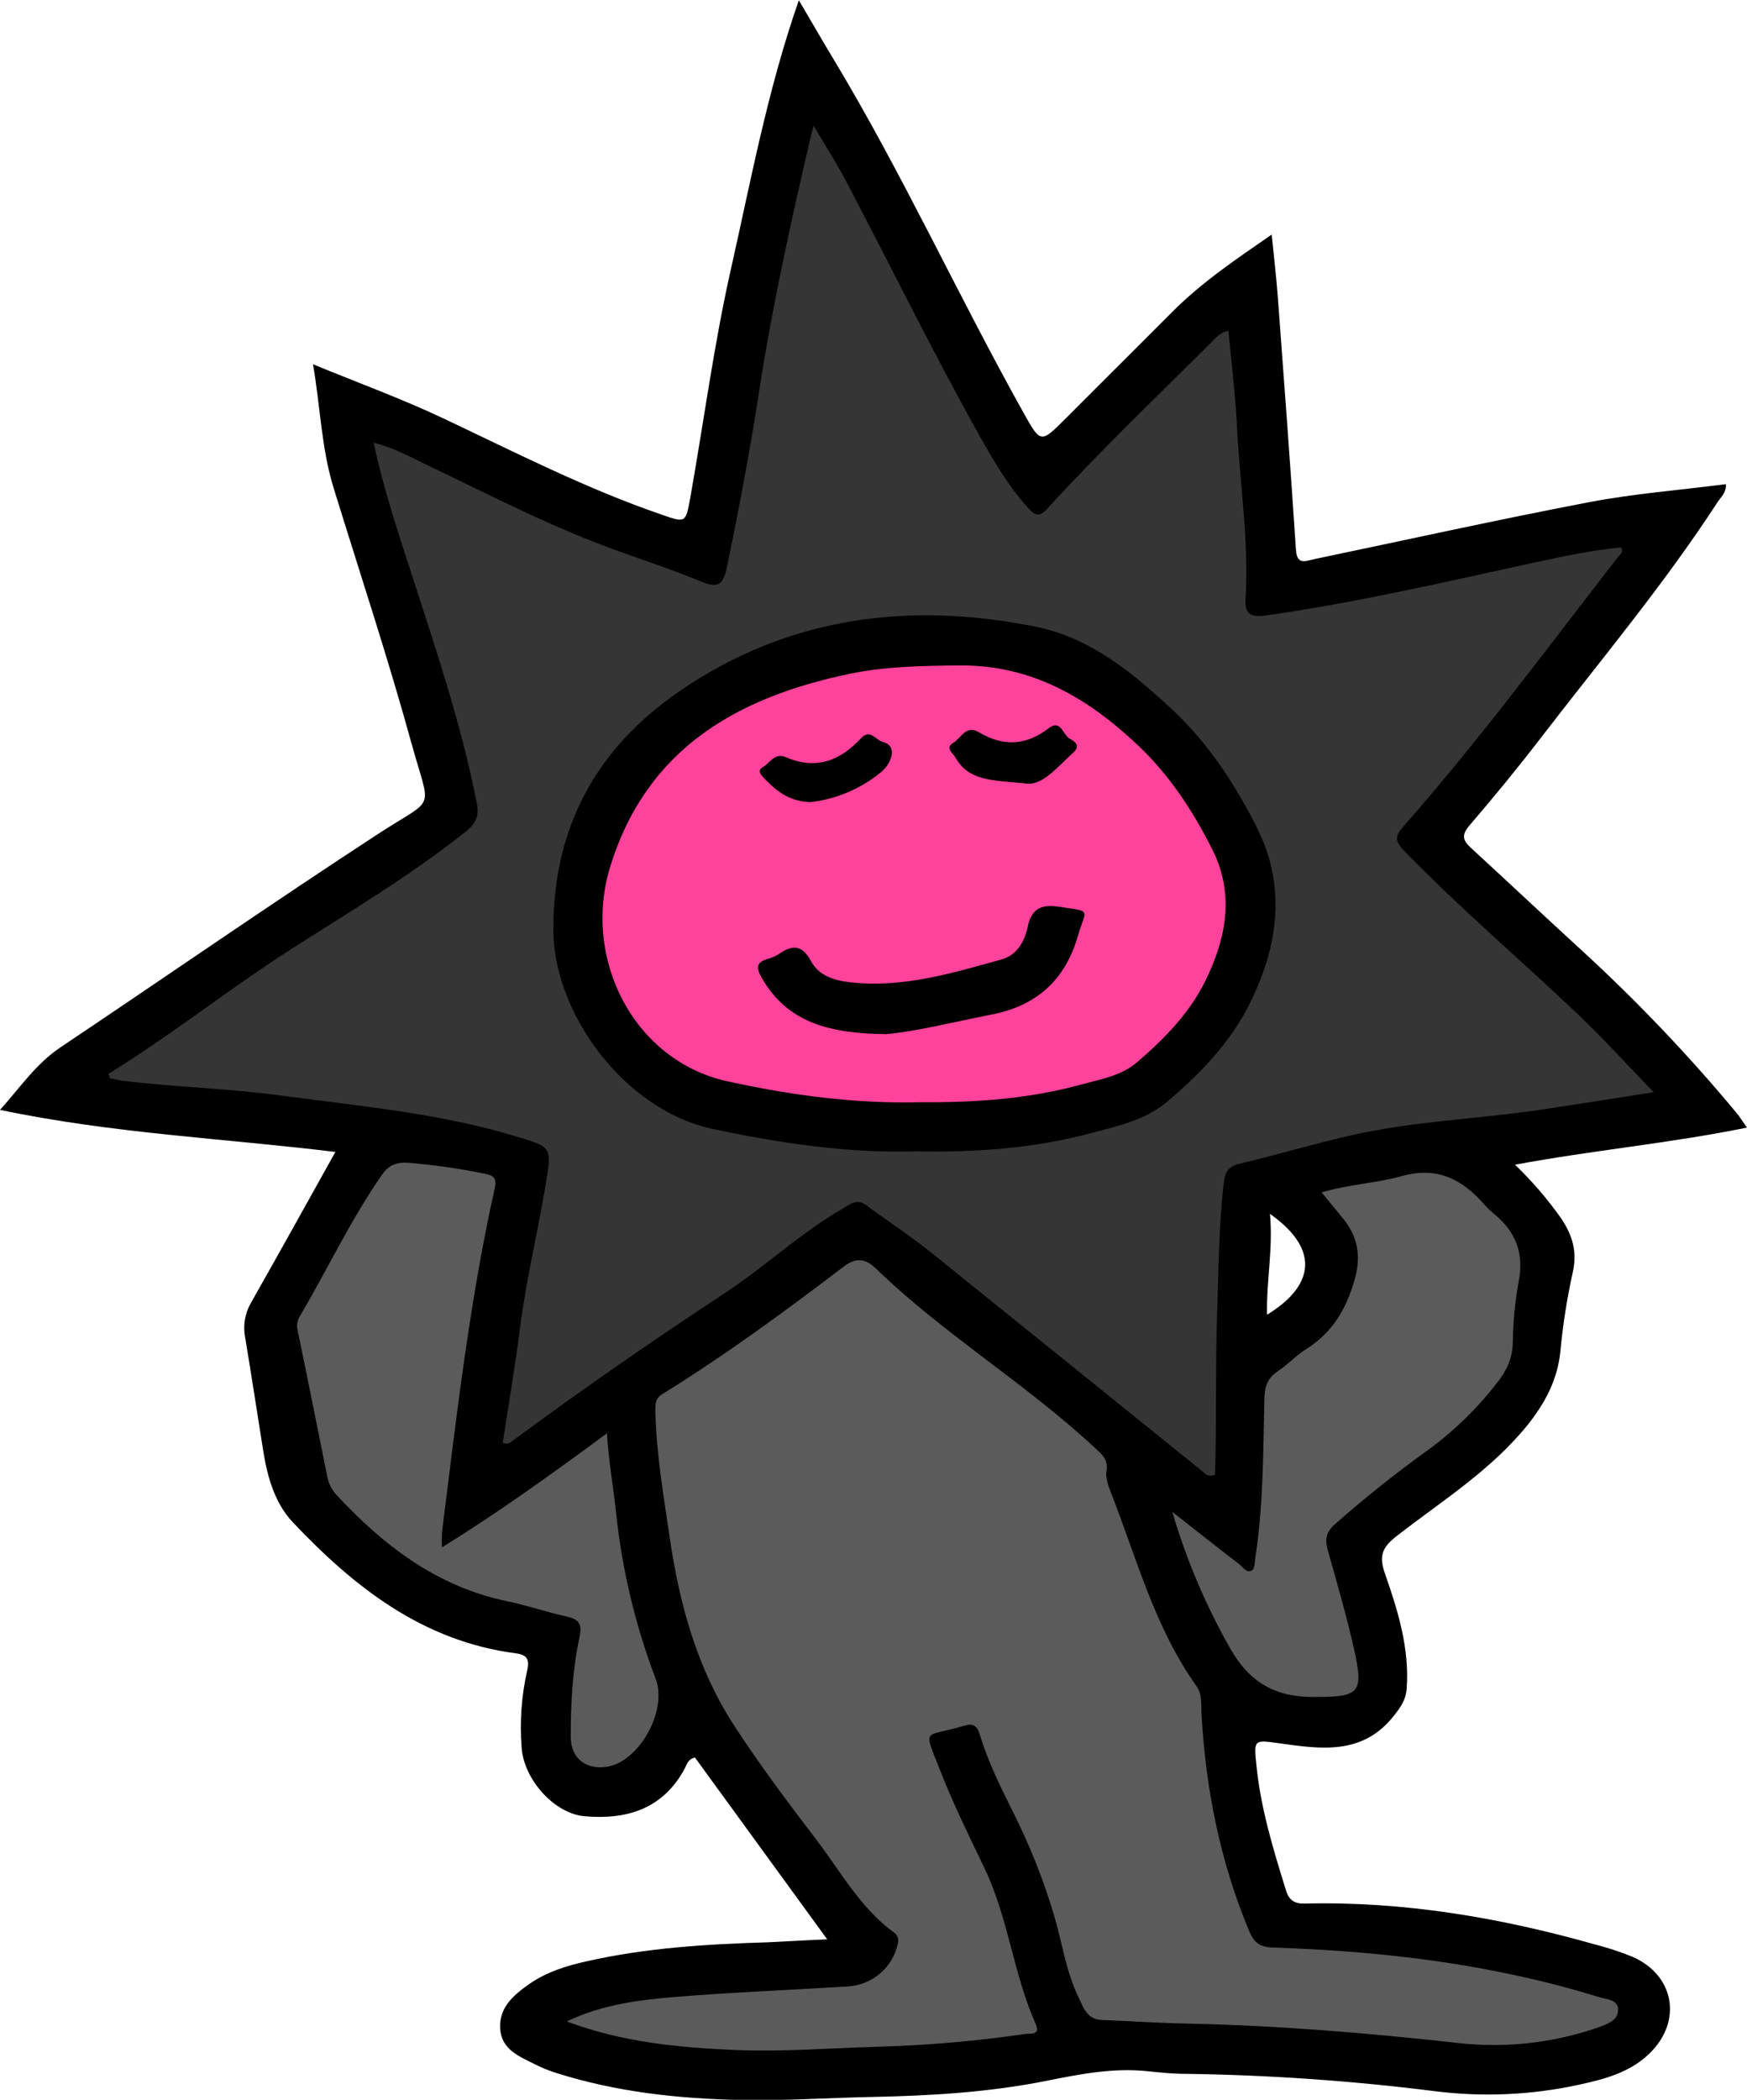 <svg width="268" height="322" viewBox="0 0 268 322" fill="none" xmlns="http://www.w3.org/2000/svg">
<g clip-path="url(#clip0_2_345)">
<path d="M126.897 297.392C119.879 287.746 113.231 278.612 106.61 269.512C105.528 269.757 105.366 270.582 105.052 271.185C101.722 277.385 96.189 279.086 89.675 278.517C85.028 278.11 80.342 272.874 80.017 267.956C79.712 264.058 79.99 260.136 80.841 256.319C81.244 254.596 81.014 253.781 79.114 253.53C64.836 251.668 54.303 243.36 44.885 233.401C42.082 230.406 40.961 226.274 40.333 222.187C39.425 216.505 38.562 210.817 37.615 205.141C37.248 203.313 37.559 201.416 38.489 199.799C42.8 192.21 47.027 184.57 51.45 176.647C34.397 174.567 17.204 173.814 0 170.195C3.027 166.849 5.51 163.13 9.255 160.621C25.596 149.675 41.768 138.456 58.249 127.722C66.966 122.062 66.058 124.655 63.126 113.993C59.505 100.833 55.2 87.869 51.175 74.821C49.303 68.748 49.146 62.419 48.019 55.862C54.942 58.711 61.607 61.131 67.987 64.148C79.03 69.362 89.894 74.932 101.487 78.914C105.136 80.168 105.186 80.285 105.893 76.326C107.972 64.616 109.52 52.817 112.132 41.241C115.209 27.608 117.738 13.806 122.547 0.039C124.47 3.301 126.157 6.234 127.901 9.128C138.468 26.671 146.96 45.306 156.944 63.166C159.652 68.023 159.613 68.034 163.475 64.176C168.943 58.704 174.412 53.239 179.883 47.782C184.368 43.288 189.592 39.758 195.086 35.972C195.428 39.412 195.798 42.524 196.033 45.646C196.992 58.522 197.956 71.391 198.802 84.272C198.959 86.72 200.254 86.029 201.605 85.744C215.67 82.806 229.707 79.7 243.817 77.001C250.673 75.696 257.674 75.155 264.771 74.246C264.833 75.573 263.969 76.243 263.465 77.034C255.23 89.687 245.526 101.252 236.333 113.201C232.818 117.774 229.158 122.24 225.396 126.617C224.152 128.073 224.426 128.898 225.643 130.013C231.406 135.311 237.107 140.669 242.881 145.956C251.247 153.644 259.088 161.88 266.352 170.608C266.873 171.238 267.305 171.94 267.994 172.911C256.172 175.325 244.45 176.368 232.409 178.604C235.03 181.118 237.403 183.876 239.495 186.84C241.232 189.433 242.006 191.992 241.249 195.204C240.369 199.195 239.74 203.236 239.366 207.304C238.906 211.654 236.995 215.195 234.321 218.54C228.715 225.471 221.237 230.133 214.336 235.486C212.094 237.226 211.471 238.492 212.464 241.313C214.448 246.99 216.253 252.8 215.788 258.99C215.659 260.662 214.88 261.778 213.854 263.077C209.033 269.211 202.642 268.218 196.229 267.326C192.305 266.768 192.35 266.768 192.743 270.722C193.404 277.329 195.333 283.631 197.295 289.932C197.76 291.415 198.601 291.945 200.153 291.906C215.289 291.543 230.088 294.047 244.624 298.162C246.614 298.665 248.565 299.306 250.465 300.08C256.923 302.935 258.089 309.983 253.061 314.879C250.022 317.84 246.121 318.833 242.208 319.691C234.984 321.263 227.543 321.6 220.205 320.69C207.513 319.086 194.739 318.195 181.946 318.019C179.99 318.019 178.022 317.823 176.082 317.617C170.807 317.06 165.762 318.041 160.594 319.078C151.804 320.84 142.829 321.381 133.849 321.559C127.122 321.693 120.395 322.162 113.668 322.028C104.043 321.838 94.491 320.796 85.247 317.857C84.179 317.519 83.14 317.096 82.141 316.591C79.742 315.376 76.967 314.361 76.732 311.154C76.49 307.837 78.845 305.885 81.216 304.229C83.834 302.4 86.9 301.441 90.017 300.755C99.171 298.686 108.483 298.123 117.827 297.844C120.619 297.71 123.416 297.537 126.897 297.392ZM194.822 186.16C195.31 191.557 194.262 196.414 194.368 201.605C201.073 197.546 203.018 191.936 194.822 186.143V186.16Z" fill="black"/>
<path d="M100.595 257.467C102.44 262.413 97.972 270.22 93.067 270.934C89.843 271.402 87.54 269.607 87.556 266.283C87.556 261.175 87.82 256.068 88.902 251.055C89.283 249.276 88.991 248.334 87.035 247.915C83.941 247.252 80.936 246.192 77.841 245.551C67 243.321 58.782 236.975 51.495 229.107C50.765 228.251 50.294 227.207 50.138 226.096C48.652 218.73 47.189 211.358 45.653 203.992C45.482 203.266 45.602 202.501 45.99 201.862C50.227 194.658 53.793 187.068 58.575 180.176C59.662 178.609 60.862 178.169 62.779 178.319C66.682 178.648 70.563 179.206 74.4 179.992C75.773 180.26 76.227 180.728 75.891 182.223C72.017 199.632 70.01 217.352 67.802 234.99C67.76 235.755 67.76 236.522 67.802 237.287C76.586 231.845 84.619 226.057 93.106 219.795C93.386 224.256 94.121 228.159 94.519 232.062C95.439 240.755 97.481 249.294 100.595 257.467Z" fill="#5B5B5B"/>
<path d="M245.28 306.247C246.446 306.61 248.268 306.593 248.229 308.26C248.195 309.816 246.547 310.407 245.263 310.87C238.269 313.313 230.806 314.131 223.445 313.262C209.706 311.74 195.977 310.602 182.125 310.312C177.742 310.223 173.364 309.928 168.98 309.755C166.738 309.666 166.177 307.792 165.46 306.298C163.537 302.344 162.954 297.933 161.721 293.779C160.079 288.257 157.946 282.892 155.347 277.748C153.43 273.922 151.546 270.075 150.302 265.982C149.859 264.516 149.18 264.237 147.891 264.638C141.725 266.523 141.557 264.688 144.158 271.33C146.176 276.51 148.642 281.517 151.058 286.547C154.685 294.153 155.453 302.667 158.867 310.335C159.686 312.164 158.049 311.785 157.219 311.913C149.548 313.026 141.817 313.683 134.067 313.881C127.071 314.093 120.053 314.651 113.074 314.372C104.256 314.015 95.427 313.178 86.951 309.983C92.215 307.446 97.871 306.693 103.51 306.231C112.351 305.506 121.219 305.166 130.07 304.614C131.911 304.506 133.664 303.794 135.055 302.589C136.446 301.384 137.396 299.755 137.756 297.956C137.835 297.638 137.809 297.304 137.682 297.003C137.555 296.701 137.333 296.449 137.05 296.283C131.892 292.485 128.899 286.893 125.126 281.963C120.77 276.281 116.471 270.532 112.575 264.532C106.969 255.884 104.256 246.086 102.776 236.016C101.823 229.509 100.685 223.001 100.534 216.382C100.534 215.267 100.534 214.447 101.559 213.812C111.241 207.823 120.406 201.104 129.448 194.217C131.248 192.845 132.727 192.94 134.342 194.501C144.808 204.639 157.415 212.183 168.061 222.115C169.126 223.107 170.028 223.865 169.742 225.566C169.574 226.587 169.995 227.797 170.393 228.8C174.35 238.899 177.119 249.521 183.527 258.538C184.474 259.865 184.239 261.393 184.317 262.848C184.962 274.341 187.176 285.476 191.638 296.143C192.395 297.961 193.32 298.591 195.344 298.653C212.301 299.205 229.029 301.218 245.28 306.247Z" fill="#5B5B5B"/>
<path d="M229.399 186.316C232.572 189.009 233.794 192.265 232.986 196.448C232.416 199.554 232.11 202.703 232.073 205.86C232.028 208.364 231.058 210.321 229.573 212.156C226.663 215.91 223.251 219.251 219.432 222.087C214.355 225.72 209.466 229.606 204.784 233.73C203.455 234.912 203.225 235.96 203.663 237.633C205.087 242.651 206.527 247.631 207.671 252.688C209.274 259.781 208.585 260.233 201.381 260.222C195.506 260.222 191.633 257.891 188.74 252.817C184.972 246.188 181.985 239.149 179.838 231.839C183.589 234.783 186.778 237.332 190.024 239.802C190.629 240.265 191.235 241.319 192.076 240.8C192.507 240.533 192.479 239.462 192.591 238.743C193.819 230.724 193.774 222.639 193.959 214.564C193.998 212.769 194.363 211.375 195.966 210.315C197.569 209.256 198.803 207.873 200.372 206.886C204.375 204.36 206.51 200.786 207.794 196.291C208.848 192.583 208.316 189.6 205.944 186.751C204.941 185.546 203.96 184.314 202.743 182.847C206.936 181.604 211.152 181.437 215.076 180.344C220.564 178.821 224.398 180.901 227.784 184.805C228.283 185.348 228.823 185.854 229.399 186.316Z" fill="#5B5B5B"/>
<path d="M248.677 83.949C249.131 84.702 248.509 85.031 248.206 85.415C237.421 99.311 226.96 113.469 215.339 126.679C214.056 128.14 213.871 128.909 215.384 130.454C223.827 139.153 233.065 147.004 241.849 155.335C245.812 159.099 249.49 163.141 253.683 167.485C247.404 168.461 241.72 169.387 236.019 170.217C226.416 171.623 216.662 171.946 207.172 174.121C201.448 175.425 195.809 177.104 190.097 178.47C188.37 178.883 187.922 179.847 187.737 181.386C186.952 188.128 186.935 194.914 186.705 201.678C186.436 209.836 186.644 217.999 186.397 226.163C185.192 226.531 184.839 225.951 184.441 225.605C170.508 214.375 156.58 203.146 142.655 191.92C139.533 189.422 136.147 187.252 132.94 184.849C131.399 183.689 130.328 184.726 129.157 185.407C122.749 189.109 117.385 194.217 111.218 198.271C100.158 205.553 89.272 213.081 78.626 220.949C78.438 221.148 78.192 221.283 77.923 221.337C77.654 221.391 77.375 221.36 77.124 221.25C78.021 215.367 79.036 209.44 79.798 203.473C80.74 196.096 82.517 188.87 83.722 181.548C84.692 175.782 84.619 175.911 79.03 174.227C67.353 170.702 55.273 169.637 43.271 168.02C35.204 166.905 27.081 166.727 19.015 165.756C18.297 165.667 17.585 165.489 16.868 165.349L16.632 164.675C26.241 158.764 35.047 151.716 44.538 145.632C53.642 139.799 62.964 134.29 71.445 127.521C73.06 126.233 73.542 125.073 73.127 123.06C70.705 110.792 66.697 99.032 62.868 87.189C60.85 80.943 58.782 74.692 57.308 67.878C60.638 68.731 63.267 70.237 65.985 71.536C75.481 76.087 84.849 80.932 94.799 84.49C99.099 86.029 103.437 87.484 107.653 89.224C110.372 90.339 111.016 89.402 111.538 86.843C113.382 77.921 115.075 68.999 116.454 60.01C118.455 46.968 121.314 34.098 124.302 21.262C124.403 20.827 124.521 20.398 124.812 19.282C126.623 22.349 128.237 24.858 129.628 27.485C136.489 40.477 142.93 53.693 150.094 66.518C152.336 70.494 154.579 74.419 157.673 77.854C158.996 79.321 159.562 79.192 160.796 77.854C168.845 69.055 177.467 60.802 185.932 52.405C186.571 51.769 187.131 50.977 188.449 50.732C188.892 55.561 189.508 60.328 189.738 65.113C190.158 74.034 191.627 82.867 191.072 91.811C190.915 94.32 192.02 94.689 194.262 94.371C207.957 92.43 221.411 89.313 234.898 86.369C239.506 85.393 244.03 84.384 248.677 83.949Z" fill="#353535"/>
<path d="M140.531 176.557C129.997 176.864 119.711 175.314 109.436 173.145C95.606 170.229 84.865 155.184 84.882 142.521C84.882 126.74 91.553 114.712 104.233 105.997C120.821 94.594 139.37 92.19 158.822 96.094C167.231 97.766 173.75 103.147 179.849 108.835C185.293 113.909 189.329 120.06 192.687 126.64C197.356 135.79 196.157 144.857 191.818 153.69C188.819 159.823 184.149 164.636 178.986 168.996C175.656 171.784 171.469 172.66 167.433 173.747C158.626 176.106 149.612 176.741 140.531 176.557Z" fill="black"/>
<path d="M185.993 130.298C189.424 137.14 188.107 143.887 184.928 150.372C182.479 155.39 178.616 159.294 174.412 162.913C171.979 164.992 168.845 165.494 165.902 166.297C157.836 168.528 149.562 169.085 141.237 169.024C131.18 169.281 121.325 167.959 111.526 165.801C97.333 162.673 89.216 147.121 93.627 132.852C99.233 114.696 113.247 106.861 130.48 103.298C135.934 102.183 141.596 102.094 147.213 102.043C158.25 101.943 166.883 107.017 174.541 114.266C179.407 118.844 183.017 124.376 185.993 130.298Z" fill="#FF429B"/>
<path d="M135.962 158.58C127.122 158.491 120.826 156.773 116.902 150.032C115.994 148.465 115.91 147.578 117.822 147.032C118.454 146.861 119.054 146.59 119.599 146.229C121.673 144.779 123.119 145.008 124.414 147.389C125.709 149.77 128.187 150.389 130.62 150.651C138.602 151.515 146.142 149.206 153.671 147.121C155.969 146.485 157.197 144.383 157.662 142.102C158.222 139.359 159.73 138.64 162.41 139.041C167.651 139.827 166.575 139.298 165.375 143.463C163.43 150.232 159.08 154.203 152.191 155.563C146.249 156.734 140.362 158.206 135.962 158.58Z" fill="black"/>
<path d="M157.247 120.127C152.202 119.642 148.625 119.776 146.596 116.196C146.204 115.51 144.914 114.679 146.232 113.91C147.437 113.207 148.188 111.094 150.156 112.281C153.895 114.512 157.41 114.35 160.896 111.662C162.724 110.252 163.043 112.655 164.064 113.246C164.697 113.608 165.891 114.272 164.675 115.376C162.102 117.724 159.798 120.629 157.247 120.127Z" fill="black"/>
<path d="M124.347 123.004C120.922 122.92 118.859 121.097 116.93 119.028C116.465 118.532 116.37 117.997 117.009 117.645C118.13 117.01 118.836 115.365 120.574 116.118C125.177 118.108 128.887 116.675 132.105 113.19C133.49 111.701 134.347 113.514 135.469 113.792C136.59 114.071 137.072 114.958 136.696 116.151C136.411 117.04 135.872 117.827 135.144 118.415C132.064 120.947 128.315 122.541 124.347 123.004Z" fill="black"/>
</g>
<defs>
<clipPath id="clip0_2_345">
<rect width="268" height="322" fill="white"/>
</clipPath>
</defs>
</svg>
